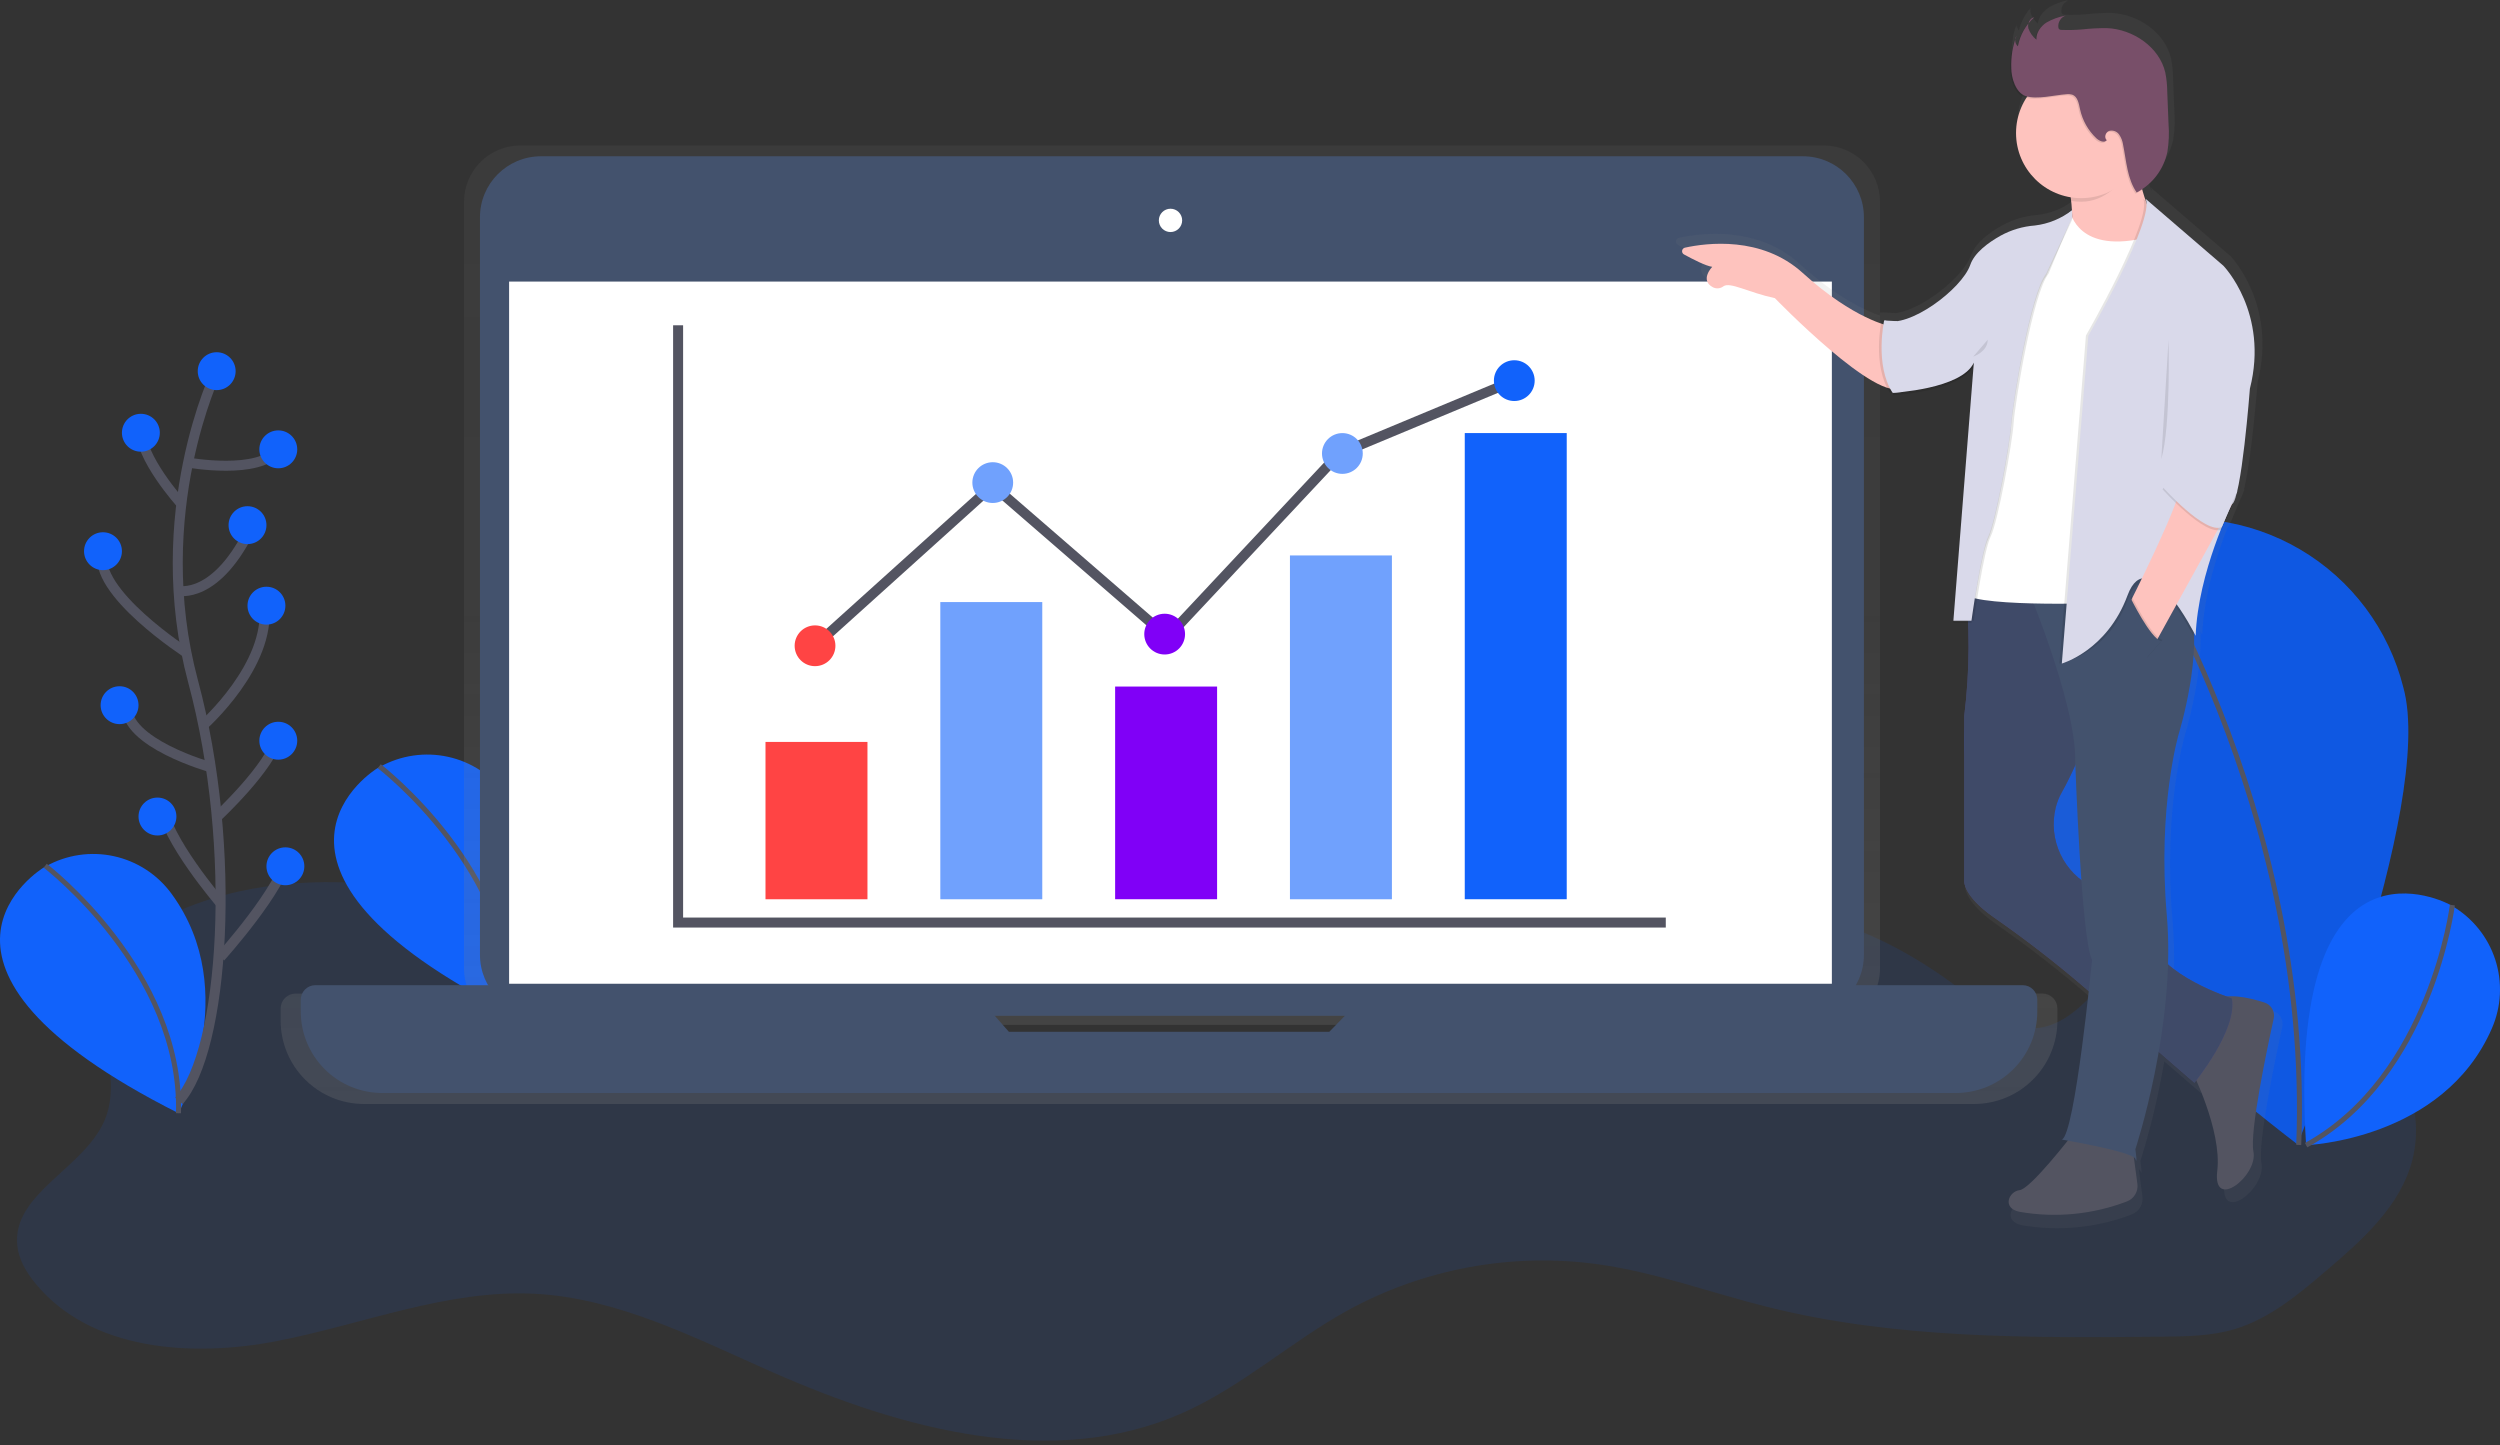<svg width="500" height="289" viewBox="0 0 500 289" fill="none" xmlns="http://www.w3.org/2000/svg">
<rect x="0" y="0" width="500" height="289" fill="#333333" stroke="none"/>
<path opacity="0.1" d="M120.672 12.277C90.442 1.832 55.877 -7.01 27.633 8C24.054 9.903 20.526 12.298 18.598 15.862C13.503 25.238 21.601 37.397 17.654 47.308C13.708 57.219 -1.145 62.209 0.071 72.795C0.39 75.563 1.889 78.068 3.655 80.227C14.719 93.744 35.002 95.112 52.146 91.757C69.289 88.403 86.055 81.448 103.508 82.324C120.279 83.188 135.709 91.233 151.076 98.005C176.982 109.451 207.239 117.664 233.124 106.16C244.985 100.887 254.791 91.909 266.143 85.641C281.441 77.272 299.026 74.045 316.299 76.438C327.83 78.063 338.836 82.151 350.12 84.97C375.749 91.37 402.499 91.16 428.909 90.909C433.825 90.861 438.819 90.804 443.531 89.399C450.507 87.303 456.262 82.476 461.801 77.753C469.081 71.553 476.749 64.74 479.097 55.468C481.869 44.462 476.13 32.764 467.619 25.285C459.107 17.806 448.227 13.718 437.609 9.777C434.988 8.813 432.189 7.833 429.506 8.561C427.745 9.043 426.262 10.217 424.946 11.48C417.41 18.734 411.042 31.003 400.764 29.033C397.095 28.33 394.092 25.778 391.189 23.419C375.686 10.841 354.832 1.129 336.121 8.079C322.437 13.163 312.778 26.218 298.91 30.825C289.046 34.106 278.328 32.686 267.951 33.325C252.857 34.248 238.166 39.583 223.051 39.258C184.508 38.43 152.396 1.575 114.011 5.086C111.003 5.359 107.722 6.051 105.877 8.43" transform="translate(3.402 176.427)" fill="#1162FB"/>
<path d="M8.67 2.734C8.67 2.734 -23.358 22.068 35.703 51.848C35.703 51.848 48.717 27.687 34.33 7.986C31.538 4.147 27.435 1.466 22.799 0.45C18.163 -0.567 13.314 0.153 9.173 2.472L8.67 2.734Z" transform="translate(66.8 150.912)" fill="#1162FB"/>
<path d="M5.75798e-06 -5.75798e-06C5.75798e-06 -5.75798e-06 27.421 20.964 26.656 49.502" transform="translate(75.852 153.243)" stroke="#535461" stroke-miterlimit="10"/>
<path d="M87.784 33.794C94.272 57.52 66.594 125.114 66.594 125.114C66.594 125.114 8.356 81.021 1.862 57.295C0.164 51.606 -0.381 45.635 0.261 39.733C0.903 33.831 2.718 28.117 5.599 22.926C8.481 17.735 12.371 13.173 17.041 9.507C21.711 5.841 27.066 3.146 32.793 1.579C38.519 0.012 44.501 -0.394 50.387 0.384C56.272 1.162 61.943 3.109 67.066 6.109C72.189 9.11 76.66 13.105 80.217 17.858C83.774 22.611 86.345 28.028 87.779 33.789L87.784 33.794Z" transform="translate(392.896 103.747)" fill="#1162FB"/>
<path opacity="0.1" d="M87.784 33.794C94.272 57.52 66.594 125.114 66.594 125.114C66.594 125.114 8.356 81.021 1.862 57.295C0.164 51.606 -0.381 45.635 0.261 39.733C0.903 33.831 2.718 28.117 5.599 22.926C8.481 17.735 12.371 13.173 17.041 9.507C21.711 5.841 27.066 3.146 32.793 1.579C38.519 0.012 44.501 -0.394 50.387 0.384C56.272 1.162 61.943 3.109 67.066 6.109C72.189 9.11 76.66 13.105 80.217 17.858C83.774 22.611 86.345 28.028 87.779 33.789L87.784 33.794Z" transform="translate(392.896 103.747)" fill="black"/>
<path d="M1.1516e-05 -5.75798e-06C1.1516e-05 -5.75798e-06 36.252 54.727 33.543 122.525" transform="translate(426.205 106.467)" stroke="#535461" stroke-miterlimit="10"/>
<path d="M29.075 2.208C29.075 2.208 -3.797 -15.674 0.364 50.337C0.364 50.337 27.785 49.357 37.518 26.988C39.421 22.637 39.662 17.74 38.194 13.224C36.727 8.708 33.654 4.887 29.557 2.486L29.075 2.208Z" transform="translate(460.856 178.697)" fill="#1162FB"/>
<path d="M29.25 1.02364e-05C29.25 1.02364e-05 25.005 34.266 1.02364e-05 48.013" transform="translate(461.221 181.021)" stroke="#535461" stroke-miterlimit="10"/>
<path d="M8.677 2.755C8.677 2.755 -23.366 22.084 35.7 51.848C35.7 51.848 48.714 27.687 34.327 7.986C31.535 4.147 27.433 1.466 22.796 0.45C18.16 -0.567 13.312 0.153 9.17 2.472L8.677 2.755Z" transform="translate(0 170.792)" fill="#1162FB"/>
<path d="M-2.87899e-06 -5.11821e-06C-2.87899e-06 -5.11821e-06 27.421 20.964 26.656 49.502" transform="translate(9.044 173.143)" stroke="#535461" stroke-miterlimit="10"/>
<path d="M352.371 169.621H318.698C319.472 168.063 319.874 166.346 319.872 164.606V11.274C319.872 8.284 318.684 5.416 316.57 3.302C314.455 1.188 311.588 2.5591e-06 308.598 2.5591e-06H47.945C44.955 2.5591e-06 42.088 1.188 39.974 3.302C37.859 5.416 36.672 8.284 36.672 11.274V164.611C36.669 166.351 37.071 168.068 37.846 169.626H2.982C2.589 169.626 2.2 169.704 1.837 169.855C1.474 170.006 1.145 170.227 0.868 170.505C0.591 170.784 0.371 171.115 0.223 171.478C0.074 171.842 -0.002 172.231 4.46521e-05 172.624V175.03C4.46521e-05 179.453 1.757 183.695 4.885 186.822C8.012 189.95 12.254 191.707 16.677 191.707H338.676C343.099 191.707 347.341 189.95 350.469 186.822C353.596 183.695 355.353 179.453 355.353 175.03V172.624C355.356 172.231 355.281 171.841 355.132 171.477C354.984 171.112 354.765 170.781 354.487 170.502C354.21 170.223 353.881 170.001 353.517 169.85C353.154 169.699 352.765 169.621 352.371 169.621ZM144.884 179.16L141.98 175.884H213.667L210.47 179.165L144.884 179.16Z" transform="translate(56.13 29.088)" fill="url(#paint0_linear)"/>
<path d="M264.599 0H12.191C5.458 0 1.91933e-06 5.458 1.91933e-06 12.191V159.71C1.91933e-06 166.443 5.458 171.901 12.191 171.901H264.599C271.332 171.901 276.79 166.443 276.79 159.71V12.191C276.79 5.458 271.332 0 264.599 0Z" transform="translate(95.993 31.258)" fill="#43526D"/>
<path d="M264.552 0H0V140.434H264.552V0Z" transform="translate(101.821 56.315)" fill="white"/>
<path d="M2.332 4.665C3.62 4.665 4.665 3.62 4.665 2.332C4.665 1.044 3.62 0 2.332 0C1.044 0 0 1.044 0 2.332C0 3.62 1.044 4.665 2.332 4.665Z" transform="translate(231.768 41.745)" fill="white"/>
<path d="M214.789 8.95686e-06L205.701 9.324H141.624L133.411 8.95686e-06H2.914C2.141 8.95686e-06 1.4 0.307 0.854 0.854C0.307 1.4 -6.39776e-07 2.141 -6.39776e-07 2.914V5.262C-6.39776e-07 9.585 1.717 13.731 4.774 16.788C7.831 19.844 11.977 21.562 16.3 21.562H331.003C333.144 21.562 335.263 21.14 337.241 20.321C339.219 19.502 341.015 18.301 342.529 16.788C344.043 15.274 345.243 13.477 346.062 11.5C346.881 9.522 347.303 7.403 347.303 5.262V2.914C347.303 2.141 346.996 1.4 346.45 0.854C345.903 0.307 345.162 8.95686e-06 344.389 8.95686e-06H214.789Z" transform="translate(60.155 197.037)" fill="#43526D"/>
<path d="M-5.75798e-06 1.27955e-06V119.454H197.535" transform="translate(135.621 65.057)" stroke="#535461" stroke-width="2" stroke-miterlimit="10"/>
<path d="M20.393 -3.83866e-06H-2.5591e-06V31.467H20.393V-3.83866e-06Z" transform="translate(153.1 148.385)" fill="#FF4444"/>
<path d="M20.393 0H0V59.439H20.393V0Z" transform="translate(188.062 120.413)" fill="#70A1FD"/>
<path d="M20.393 -6.39776e-06H4.47843e-06V42.536H20.393V-6.39776e-06Z" transform="translate(223.026 137.31)" fill="#8000F7"/>
<path d="M20.393 0H0V68.763H20.393V0Z" transform="translate(257.989 111.089)" fill="#70A1FD"/>
<path d="M20.393 3.83866e-06H1.1516e-05V93.233H20.393V3.83866e-06Z" transform="translate(292.952 86.614)" fill="#1162FB"/>
<path d="M-5.75798e-06 53.029L35.545 20.98L70.508 51.278L104.889 14.57L139.852 -1.27955e-06" transform="translate(163.005 76.126)" stroke="#535461" stroke-width="2" stroke-miterlimit="10"/>
<path d="M4.078 8.155C6.329 8.155 8.155 6.33 8.155 4.078C8.155 1.826 6.329 3.51877e-06 4.078 3.51877e-06C1.826 3.51877e-06 -5.11821e-06 1.826 -5.11821e-06 4.078C-5.11821e-06 6.33 1.826 8.155 4.078 8.155Z" transform="translate(158.928 125.078)" fill="#FF4444"/>
<path d="M4.078 8.155C6.329 8.155 8.155 6.329 8.155 4.078C8.155 1.826 6.329 -2.87899e-06 4.078 -2.87899e-06C1.826 -2.87899e-06 1.91933e-06 1.826 1.91933e-06 4.078C1.91933e-06 6.329 1.826 8.155 4.078 8.155Z" transform="translate(228.854 122.745)" fill="#8000F7"/>
<path d="M4.078 8.155C6.329 8.155 8.155 6.329 8.155 4.078C8.155 1.826 6.329 0 4.078 0C1.826 0 0 1.826 0 4.078C0 6.329 1.826 8.155 4.078 8.155Z" transform="translate(264.398 86.619)" fill="#70A1FD"/>
<path d="M4.078 8.155C6.329 8.155 8.155 6.329 8.155 4.078C8.155 1.826 6.329 0 4.078 0C1.826 0 0 1.826 0 4.078C0 6.329 1.826 8.155 4.078 8.155Z" transform="translate(194.473 92.442)" fill="#70A1FD"/>
<path d="M4.078 8.155C6.329 8.155 8.155 6.329 8.155 4.078C8.155 1.826 6.329 0 4.078 0C1.826 0 8.95687e-06 1.826 8.95687e-06 4.078C8.95687e-06 6.329 1.826 8.155 4.078 8.155Z" transform="translate(298.78 72.049)" fill="#1162FB"/>
<path d="M119.382 202.142C117.233 201.434 114.046 200.617 111.52 200.905C109.114 200.03 103.459 197.76 99.597 194.343C99.708 190.983 99.622 187.62 99.34 184.27C97.364 161.802 101.808 146.99 101.808 146.99C101.808 146.99 105.299 135.691 104.916 126.314C105.142 126.739 105.267 126.991 105.267 126.991C105.571 118.904 108.328 110.534 110.393 105.319C110.472 105.296 110.549 105.268 110.624 105.235L112.93 99.763C113.114 99.444 113.26 99.105 113.365 98.752L113.737 97.887L113.627 97.84C113.664 97.698 113.7 97.546 113.737 97.394C115.21 91.163 116.357 76.383 116.357 76.383C120.309 60.828 110.928 51.226 110.928 51.226L95.005 37.526C95.085 37.704 95.138 37.893 95.163 38.087L95.032 37.971C94.806 37.327 94.56 36.556 94.319 35.676C94.88 35.273 95.406 34.822 95.891 34.329C97.701 32.619 98.947 30.398 99.46 27.961C99.769 26.056 99.848 24.12 99.696 22.196L99.434 15.587C99.422 14.293 99.291 13.004 99.041 11.735C97.841 6.494 92.469 2.825 87.076 2.584C85.36 2.574 83.645 2.665 81.939 2.856C80.545 2.971 79.145 3.001 77.747 2.945C77.588 2.954 77.43 2.912 77.296 2.825C77.175 2.704 77.105 2.54 77.102 2.369C77.075 2.062 77.109 1.753 77.205 1.46C77.3 1.167 77.454 0.897 77.658 0.666C77.868 0.481 78.115 0.34 78.381 0.252L77.998 0.341C78.187 0.192 78.4 0.077 78.627 2.5591e-06C77.229 0.246 75.885 0.734 74.654 1.441C74.315 1.664 74.004 1.926 73.727 2.222C72.994 2.865 72.518 3.751 72.385 4.717C71.728 4.163 71.239 3.437 70.97 2.621C70.887 2.287 70.887 1.938 70.97 1.604C70.876 1.719 70.785 1.838 70.698 1.96C70.698 1.923 70.698 1.887 70.698 1.85C69.685 3.095 68.968 4.554 68.601 6.116C68.46 5.947 68.354 5.752 68.289 5.541C68.224 5.33 68.202 5.109 68.224 4.89C68.145 5.136 68.072 5.383 68.004 5.629C67.98 5.466 67.98 5.3 68.004 5.136C67.386 7.026 67.108 9.009 67.181 10.996C67.181 12.977 68.061 16.064 70.184 16.761C70.294 16.798 70.404 16.824 70.519 16.85C69.326 18.704 68.611 20.826 68.439 23.025C68.267 25.223 68.643 27.43 69.534 29.448C70.424 31.465 71.802 33.23 73.543 34.584C75.284 35.938 77.333 36.839 79.508 37.206C79.543 37.447 79.576 37.701 79.607 37.966H79.691C79.749 38.49 79.796 39.067 79.827 39.654C79.292 40.179 78.705 40.649 78.077 41.058C76.295 42.112 74.307 42.77 72.249 42.987C69.791 43.18 67.402 43.895 65.242 45.084C62.7 46.504 59.896 48.574 59.015 51.09C57.548 55.282 49.466 61.808 44.047 62.62L42.118 62.51L41.977 62.468V62.505L41.505 62.478H41.479H41.353V62.505L40.865 62.478C40.865 62.478 40.818 62.704 40.75 63.102C38.025 62.164 32.233 59.565 24.697 52.725C16.311 45.11 4.964 46.609 0.588 47.568C0.439 47.601 0.304 47.678 0.2 47.79C0.096 47.902 0.029 48.042 0.008 48.193C-0.014 48.344 0.011 48.498 0.079 48.635C0.147 48.771 0.255 48.883 0.389 48.957C2.155 49.926 4.891 51.336 6.154 51.493C6.154 51.493 3.533 54.234 6.322 55.686C6.656 55.848 7.029 55.914 7.399 55.878C7.768 55.842 8.121 55.705 8.418 55.482C9.77 54.491 13.528 56.734 18.974 57.903C18.974 57.903 34.34 73.804 41.971 76.247C42.147 76.594 42.341 76.932 42.553 77.258L43.025 77.222V77.258H43.224L43.282 77.782C43.282 77.782 55.147 77.159 59.005 72.85C59.278 72.606 59.529 72.338 59.754 72.049L55.63 123.935H55.666L55.63 124.428H58.664C58.924 130.809 58.648 137.201 57.841 143.537V177.362C57.841 177.362 57.684 180.339 63.868 184.7C70.353 189.214 76.601 194.058 82.589 199.212L83.339 199.862C82.202 210.213 79.822 229.505 77.836 230.223L79.062 230.438C76.966 233.095 71.012 240.396 69.198 240.59C66.976 240.837 65.493 244.296 69.198 245.035C76.597 246.315 84.205 245.565 91.211 242.865C91.91 242.589 92.496 242.087 92.876 241.439C93.256 240.791 93.408 240.035 93.307 239.29L92.589 233.84C92.725 233.915 92.835 234.03 92.904 234.17C93.396 235.653 92.904 232.194 92.904 232.194C94.934 225.668 96.529 219.015 97.678 212.278L105.016 218.62C105.016 218.62 105.163 218.436 105.419 218.096C107.217 222.173 110.425 230.517 109.707 236.628C108.721 245.014 118.092 237.613 117.112 232.676C116.316 228.683 119.879 211.754 121.268 205.423C121.418 204.739 121.308 204.024 120.959 203.418C120.61 202.811 120.048 202.356 119.382 202.142V202.142Z" transform="translate(335.178)" fill="url(#paint1_linear)"/>
<path d="M41.465 16.424C41.465 16.424 34.474 15.219 24.107 5.816C15.905 -1.621 4.841 -0.159 0.575 0.78C0.429 0.811 0.297 0.886 0.196 0.995C0.094 1.104 0.029 1.241 0.007 1.388C-0.014 1.535 0.011 1.686 0.077 1.819C0.144 1.951 0.25 2.061 0.381 2.132C2.105 3.075 4.778 4.454 6.031 4.611C6.031 4.611 3.447 7.284 6.193 8.715C6.522 8.876 6.889 8.943 7.254 8.908C7.618 8.873 7.966 8.737 8.258 8.515C9.579 7.551 13.248 9.742 18.567 10.879C18.567 10.879 39.301 32.336 44.123 28.699L41.465 16.424Z" transform="translate(336.413 48.754)" fill="#FEC3BE"/>
<path d="M-7.67731e-06 10.367C-7.67731e-06 10.367 1.929 18.564 -7.67731e-06 24.35L8.679 25.555L16.394 21.698V16.635C16.394 16.635 12.778 8.92 13.742 1.59944e-06L-7.67731e-06 10.367Z" transform="translate(413.574 25.639)" fill="#FEC3BE"/>
<path d="M0 14.427C0 14.427 6.289 26.722 5.304 34.919C4.319 43.116 13.501 35.883 12.537 31.062C11.756 27.162 15.236 10.622 16.593 4.469C16.74 3.804 16.635 3.108 16.298 2.516C15.961 1.924 15.416 1.479 14.769 1.266C11.871 0.312 7.018 -0.856 4.581 0.931C0.98 3.578 0 14.427 0 14.427Z" transform="translate(438.149 199.251)" fill="#535461"/>
<path d="M12.569 0.723C12.569 0.723 4.373 11.331 2.203 11.572C0.033 11.813 -1.414 15.189 2.203 15.912C9.423 17.169 16.849 16.444 23.691 13.815C24.376 13.548 24.951 13.059 25.324 12.426C25.698 11.793 25.848 11.053 25.751 10.325L24.367 1.1516e-05L12.569 0.723Z" transform="translate(401.728 226.455)" fill="#535461"/>
<path d="M7.956 -6.39776e-07L0.095 1.048C1.174 10.231 1.142 19.509 0 28.684V61.703C0 61.703 -0.152 64.612 5.886 68.841C12.217 73.243 18.319 77.966 24.167 82.992L46.043 101.944C46.043 101.944 54.722 91.336 53.517 85.067C53.517 85.067 39.051 80.487 37.123 73.013C36.017 68.736 30.409 65.151 25.818 62.898C22.932 61.496 20.612 59.149 19.244 56.247C17.876 53.345 17.541 50.062 18.297 46.944C18.565 45.861 18.979 44.818 19.529 43.847C23.386 37.096 28.931 21.908 28.931 21.908L18.323 1.688L7.956 -6.39776e-07Z" transform="translate(392.84 114.595)" fill="#4D4981"/>
<path opacity="0.8" d="M7.956 0L0.095 1.048C1.174 10.231 1.142 19.509 0 28.684V61.703C0 61.703 -0.152 64.612 5.886 68.841C12.217 73.243 18.319 77.966 24.167 82.992L46.043 101.944C46.043 101.944 54.722 91.336 53.517 85.067C53.517 85.067 39.051 80.487 37.123 73.013C36.017 68.736 30.409 65.151 25.818 62.898C22.932 61.496 20.612 59.149 19.244 56.247C17.876 53.345 17.541 50.062 18.297 46.944C18.565 45.861 18.979 44.818 19.529 43.847C23.386 37.096 28.931 21.908 28.931 21.908L18.323 1.688L7.956 0Z" transform="translate(392.84 114.595)" fill="#3C4A62"/>
<path d="M7.694 113.231C7.694 113.231 21.918 115.642 22.4 117.088C22.882 118.535 22.4 115.16 22.4 115.16C22.4 115.16 30.597 90.328 28.689 68.394C26.782 46.46 31.1 31.989 31.1 31.989C31.1 31.989 36.163 15.595 33.27 6.193C30.377 -3.209 2.5591e-06 0.889 2.5591e-06 0.889C2.5591e-06 0.889 10.608 25.721 10.367 37.535C10.367 37.535 11.572 73.216 13.742 77.314C13.721 77.293 10.346 112.251 7.694 113.231Z" transform="translate(404.675 114.686)" fill="#43526D"/>
<path d="M21.437 -3.51877e-06C21.437 -3.51877e-06 22.884 8.91 37.349 5.063L27.727 78.348C27.727 78.348 -0.24 79.313 0.002 75.938L5.767 31.582L21.437 -3.51877e-06Z" transform="translate(392.604 42.274)" fill="white"/>
<path opacity="0.1" d="M37.007 -2.5591e-06C35.123 1.854 32.669 3.02 30.042 3.307C27.642 3.491 25.308 4.184 23.197 5.341C20.718 6.729 17.956 8.747 17.117 11.205C15.43 16.027 4.822 23.983 -7.67731e-06 22.295L1.688 36.761C1.688 36.761 15.43 36.037 17.84 30.733L13.747 82.353H17.364C17.364 82.353 19.292 68.369 20.739 65.476C22.185 62.583 25.078 46.672 25.32 42.814C25.561 38.957 29.177 16.777 32.311 12.94L37.028 1.488L37.007 -2.5591e-06Z" transform="translate(377.411 41.792)" fill="black"/>
<path opacity="0.1" d="M37.484 0C35.329 1.685 32.753 2.746 30.036 3.066C27.637 3.254 25.306 3.951 23.197 5.11C20.718 6.499 17.956 8.517 17.117 10.975C15.43 15.796 4.822 23.752 6.39776e-06 22.065L1.688 36.53C1.688 36.53 15.43 35.807 17.84 30.503L13.742 82.091H17.358C17.358 82.091 19.287 68.107 20.734 65.214C22.18 62.321 25.073 46.41 25.314 42.552C25.555 38.695 29.172 16.515 32.306 12.678L37.484 1.441V0Z" transform="translate(376.935 42.515)" fill="black"/>
<path d="M37.489 9.59664e-07C35.335 1.685 32.758 2.746 30.042 3.066C27.642 3.25 25.308 3.943 23.197 5.1C20.718 6.488 17.956 8.506 17.117 10.964C15.43 15.786 4.822 23.742 1.27955e-06 22.054L1.688 36.52C1.688 36.52 15.43 35.796 17.84 30.492L13.747 82.112H17.364C17.364 82.112 19.292 68.128 20.739 65.235C22.185 62.342 25.078 46.43 25.32 42.573C25.561 38.716 29.177 16.535 32.311 12.699L37.494 1.488L37.489 9.59664e-07Z" transform="translate(376.929 42.033)" fill="#D9D9EA"/>
<path opacity="0.1" d="M13.139 6.389C12.825 4.104 13.454 2.678 13.742 -3.83866e-06L-7.67731e-06 10.367C-7.67731e-06 10.367 0.33 11.766 0.582 13.815C1.275 13.927 1.976 13.983 2.678 13.983C7.448 13.983 10.88 10.257 13.139 6.389Z" transform="translate(413.574 26.362)" fill="black"/>
<path d="M13.019 26.038C20.209 26.038 26.038 20.209 26.038 13.019C26.038 5.829 20.209 0 13.019 0C5.829 0 8.95686e-06 5.829 8.95686e-06 13.019C8.95686e-06 20.209 5.829 26.038 13.019 26.038Z" transform="translate(403.208 13.59)" fill="#FEC3BE"/>
<path opacity="0.1" d="M0.012 10.493C-0.072 8.297 0.285 6.107 1.06 4.051C0.845 4.375 0.754 4.765 0.804 5.151C0.854 5.536 1.042 5.89 1.333 6.148C1.752 3.907 2.902 1.869 4.603 0.351C3.675 0.503 3.198 1.651 3.429 2.563C3.742 3.454 4.3 4.238 5.038 4.827C4.959 3.449 5.871 2.159 7.024 1.405C8.226 0.715 9.538 0.239 10.903 -6.39776e-07C10.435 0.166 10.035 0.482 9.766 0.9C9.497 1.317 9.373 1.811 9.414 2.306C9.418 2.474 9.488 2.634 9.608 2.752C9.739 2.835 9.893 2.876 10.049 2.867C11.406 2.919 12.766 2.889 14.121 2.778C15.786 2.59 17.461 2.501 19.137 2.51C24.378 2.731 29.645 6.31 30.819 11.42C31.062 12.66 31.19 13.92 31.201 15.183L31.458 21.635C31.607 23.517 31.53 25.411 31.228 27.274C30.865 28.995 30.126 30.614 29.065 32.017C28.005 33.419 26.647 34.57 25.09 35.388C23.198 32.647 23.031 29.125 22.375 25.859C22.272 25.106 21.992 24.387 21.558 23.763C21.334 23.454 21.019 23.223 20.658 23.101C20.296 22.979 19.905 22.972 19.54 23.082C18.832 23.365 18.529 24.444 19.116 24.926C18.591 25.545 17.611 25.084 17.019 24.533C15.365 22.964 14.227 20.93 13.754 18.7C13.518 17.578 13.282 16.195 12.182 15.812C11.803 15.708 11.407 15.681 11.018 15.734C8.723 15.891 5.132 16.84 2.91 16.111C0.871 15.445 0.012 12.427 0.012 10.493Z" transform="translate(402.006 3.354)" fill="black"/>
<path d="M0.012 10.493C-0.072 8.297 0.285 6.107 1.06 4.051C0.845 4.375 0.754 4.765 0.804 5.151C0.854 5.536 1.042 5.89 1.333 6.148C1.752 3.907 2.902 1.869 4.603 0.351C3.675 0.503 3.198 1.651 3.429 2.563C3.742 3.454 4.3 4.238 5.038 4.827C4.959 3.449 5.871 2.159 7.024 1.405C8.226 0.715 9.538 0.239 10.903 3.83866e-06C10.435 0.166 10.035 0.482 9.766 0.9C9.497 1.317 9.373 1.811 9.414 2.306C9.418 2.474 9.488 2.634 9.608 2.752C9.739 2.835 9.893 2.876 10.049 2.867C11.406 2.919 12.766 2.889 14.121 2.778C15.786 2.59 17.461 2.501 19.137 2.51C24.378 2.731 29.645 6.31 30.819 11.42C31.062 12.66 31.19 13.92 31.201 15.183L31.458 21.635C31.607 23.517 31.53 25.411 31.228 27.274C30.865 28.995 30.126 30.614 29.065 32.017C28.005 33.419 26.647 34.57 25.09 35.388C23.198 32.647 23.031 29.125 22.375 25.859C22.272 25.106 21.992 24.387 21.558 23.763C21.334 23.454 21.019 23.223 20.658 23.101C20.296 22.979 19.905 22.972 19.54 23.082C18.832 23.365 18.529 24.444 19.116 24.926C18.591 25.545 17.611 25.084 17.019 24.533C15.365 22.964 14.227 20.93 13.754 18.7C13.518 17.578 13.282 16.195 12.182 15.812C11.803 15.708 11.407 15.681 11.018 15.734C8.723 15.891 5.132 16.84 2.91 16.111C0.871 15.44 0.012 12.427 0.012 10.493Z" transform="translate(402.247 3.113)" fill="#784F69"/>
<path opacity="0.1" d="M0.514 7.03754e-06C0.514 7.03754e-06 -1.415 8.91 2.201 14.465L4.251 14.298L3.134 0.147L0.514 7.03754e-06Z" transform="translate(375.792 64.093)" fill="black"/>
<path d="M0.514 7.03754e-06C0.514 7.03754e-06 -1.415 8.91 2.201 14.465L4.251 14.298L3.134 0.147L0.514 7.03754e-06Z" transform="translate(376.316 64.093)" fill="#D9D9EA"/>
<path opacity="0.1" d="M16.761 0L32.311 13.38C32.311 13.38 41.472 22.783 37.615 37.971C37.615 37.971 35.927 60.151 33.999 61.116C33.999 61.116 27.248 74.617 26.766 87.394C26.766 87.394 17.725 69.192 13.627 80.282C9.528 91.372 2.5591e-06 92.939 2.5591e-06 92.939L5.304 27.343C5.304 27.343 18.69 4.078 16.761 0Z" transform="translate(411.882 39.764)" fill="black"/>
<path d="M16.761 0L32.311 13.38C32.311 13.38 41.472 22.783 37.615 37.971C37.615 37.971 35.927 60.151 33.999 61.116C33.999 61.116 27.248 74.617 26.766 87.394C26.766 87.394 17.243 68.228 13.139 79.318C9.036 90.408 -6.39776e-06 92.945 -6.39776e-06 92.945L5.304 27.374C5.304 27.374 18.69 4.078 16.761 0Z" transform="translate(412.364 39.764)" fill="#D9D9EA"/>
<path d="M10.487 0.475C10.487 0.475 14.345 -2.177 20.613 5.055L5.183 33.022L1.40751e-05 25.197C1.40751e-05 25.197 10.97 3.609 10.487 0.475Z" transform="translate(425.75 95.803)" fill="#FEC3BE"/>
<path opacity="0.1" d="M-1.53546e-05 4.098C-1.53546e-05 4.098 8.532 13.679 11.861 12.143L14.942 4.969L3.375 0L-1.53546e-05 4.098Z" transform="translate(432.5 93.747)" fill="black"/>
<path d="M-1.53546e-05 4.098C-1.53546e-05 4.098 8.532 13.679 11.861 12.143L14.942 4.969L3.375 -7.03754e-06L-1.53546e-05 4.098Z" transform="translate(432.5 93.264)" fill="#D9D9EA"/>
<path opacity="0.1" d="M1.499 5.11821e-06C1.499 5.11821e-06 5.561 8.323 7.725 8.805L4.581 12.421L-1.02364e-05 3.742L1.499 5.11821e-06Z" transform="translate(424.774 119.171)" fill="black"/>
<path d="M1.509 0C1.509 0 5.571 8.323 7.736 8.805L4.591 12.421L0 3.726L1.509 0Z" transform="translate(424.523 119.428)" fill="#43526D"/>
<path opacity="0.1" d="M1.447 -6.39776e-07C1.447 -6.39776e-07 1.929 17.358 5.11821e-06 23.868Z" transform="translate(432.259 67.95)" fill="black"/>
<path opacity="0.1" d="M0 3.375C0 3.375 2.893 2.411 2.893 -6.39776e-07Z" transform="translate(394.649 67.95)" fill="black"/>
<path d="M7.788 5.11821e-06C7.788 5.11821e-06 -5.954 28.427 3.071 62.07C12.096 95.712 9.229 135.968 0.23 145.926" transform="translate(35.549 74.229)" stroke="#535461" stroke-width="2" stroke-miterlimit="10"/>
<path d="M3.789 7.579C5.882 7.579 7.579 5.882 7.579 3.789C7.579 1.697 5.882 0 3.789 0C1.697 0 0 1.697 0 3.789C0 5.882 1.697 7.579 3.789 7.579Z" transform="translate(39.547 70.445)" fill="#1162FB"/>
<path d="M-3.51877e-06 2.621C-3.51877e-06 2.621 14.245 5.189 18.034 -3.19888e-06" transform="translate(37.623 89.894)" stroke="#535461" stroke-width="2" stroke-miterlimit="10"/>
<path d="M8.116 15.168C8.116 15.168 -0.453 5.687 0.019 -4.47843e-06" transform="translate(28.155 85.602)" stroke="#535461" stroke-width="2" stroke-miterlimit="10"/>
<path d="M3.83866e-06 13.103C3.83866e-06 13.103 7.793 15.157 14.905 4.47843e-06" transform="translate(35.543 105.036)" stroke="#535461" stroke-width="2" stroke-miterlimit="10"/>
<path d="M17.228 20.529C17.228 20.529 -2.164 8.05 0.2 6.39776e-07" transform="translate(20.396 110.24)" stroke="#535461" stroke-width="2" stroke-miterlimit="10"/>
<path d="M3.83866e-06 23.915C3.83866e-06 23.915 13.585 11.861 12.165 5.11821e-06" transform="translate(40.653 121.136)" stroke="#535461" stroke-width="2" stroke-miterlimit="10"/>
<path d="M16.783 12.411C16.783 12.411 -0.512 7.579 0.012 5.75798e-06" transform="translate(25.348 141.036)" stroke="#535461" stroke-width="2" stroke-miterlimit="10"/>
<path d="M1.27955e-06 16.247C1.27955e-06 16.247 10.896 6.153 12.316 0" transform="translate(43.336 147.205)" stroke="#535461" stroke-width="2" stroke-miterlimit="10"/>
<path d="M11.656 19.68C11.656 19.68 0.477 6.63 -3.19888e-06 6.39776e-06" transform="translate(32.44 160.937)" stroke="#535461" stroke-width="2" stroke-miterlimit="10"/>
<path d="M-3.19888e-07 20.529C-3.19888e-07 20.529 12.51 6.63 13.454 1.27955e-06" transform="translate(44.097 170.89)" stroke="#535461" stroke-width="2" stroke-miterlimit="10"/>
<path d="M3.789 7.579C5.882 7.579 7.579 5.882 7.579 3.789C7.579 1.697 5.882 0 3.789 0C1.697 0 0 1.697 0 3.789C0 5.882 1.697 7.579 3.789 7.579Z" transform="translate(24.385 82.761)" fill="#1162FB"/>
<path d="M3.789 7.579C5.882 7.579 7.579 5.882 7.579 3.789C7.579 1.697 5.882 -3.83866e-06 3.789 -3.83866e-06C1.697 -3.83866e-06 0 1.697 0 3.789C0 5.882 1.697 7.579 3.789 7.579Z" transform="translate(20.124 137.247)" fill="#1162FB"/>
<path d="M3.789 7.579C5.882 7.579 7.579 5.882 7.579 3.789C7.579 1.697 5.882 0 3.789 0C1.697 0 0 1.697 0 3.789C0 5.882 1.697 7.579 3.789 7.579Z" transform="translate(16.807 106.451)" fill="#1162FB"/>
<path d="M3.789 7.579C5.882 7.579 7.579 5.882 7.579 3.789C7.579 1.697 5.882 0 3.789 0C1.697 0 0 1.697 0 3.789C0 5.882 1.697 7.579 3.789 7.579Z" transform="translate(51.869 86.079)" fill="#1162FB"/>
<path d="M3.789 7.579C5.882 7.579 7.579 5.882 7.579 3.789C7.579 1.697 5.882 -5.11821e-06 3.789 -5.11821e-06C1.697 -5.11821e-06 0 1.697 0 3.789C0 5.882 1.697 7.579 3.789 7.579Z" transform="translate(51.869 144.354)" fill="#1162FB"/>
<path d="M3.789 7.579C5.882 7.579 7.579 5.882 7.579 3.789C7.579 1.697 5.882 -2.23922e-06 3.789 -2.23922e-06C1.697 -2.23922e-06 0 1.697 0 3.789C0 5.882 1.697 7.579 3.789 7.579Z" transform="translate(45.711 101.241)" fill="#1162FB"/>
<path d="M3.789 7.579C5.882 7.579 7.579 5.882 7.579 3.789C7.579 1.697 5.882 1.91933e-06 3.789 1.91933e-06C1.697 1.91933e-06 0 1.697 0 3.789C0 5.882 1.697 7.579 3.789 7.579Z" transform="translate(53.289 169.469)" fill="#1162FB"/>
<path d="M3.789 7.579C5.882 7.579 7.579 5.882 7.579 3.789C7.579 1.697 5.882 7.03754e-06 3.789 7.03754e-06C1.697 7.03754e-06 0 1.697 0 3.789C0 5.882 1.697 7.579 3.789 7.579Z" transform="translate(27.703 159.516)" fill="#1162FB"/>
<path d="M3.789 7.579C5.882 7.579 7.579 5.882 7.579 3.789C7.579 1.697 5.882 3.51877e-06 3.789 3.51877e-06C1.697 3.51877e-06 0 1.697 0 3.789C0 5.882 1.697 7.579 3.789 7.579Z" transform="translate(49.5 117.347)" fill="#1162FB"/>
<defs>
<linearGradient id="paint0_linear" x2="1" gradientUnits="userSpaceOnUse" gradientTransform="translate(81.831 191.686) scale(191.691) rotate(-90)">
<stop stop-color="#808080" stop-opacity="0.25"/>
<stop offset="0.54" stop-color="#808080" stop-opacity="0.12"/>
<stop offset="1" stop-color="#808080" stop-opacity="0.1"/>
</linearGradient>
<linearGradient id="paint1_linear" x2="1" gradientUnits="userSpaceOnUse" gradientTransform="translate(78136.3 158138) scale(56869 115133) rotate(-90)">
<stop stop-color="#808080" stop-opacity="0.25"/>
<stop offset="0.54" stop-color="#808080" stop-opacity="0.12"/>
<stop offset="1" stop-color="#808080" stop-opacity="0.1"/>
</linearGradient>
</defs>
</svg>
